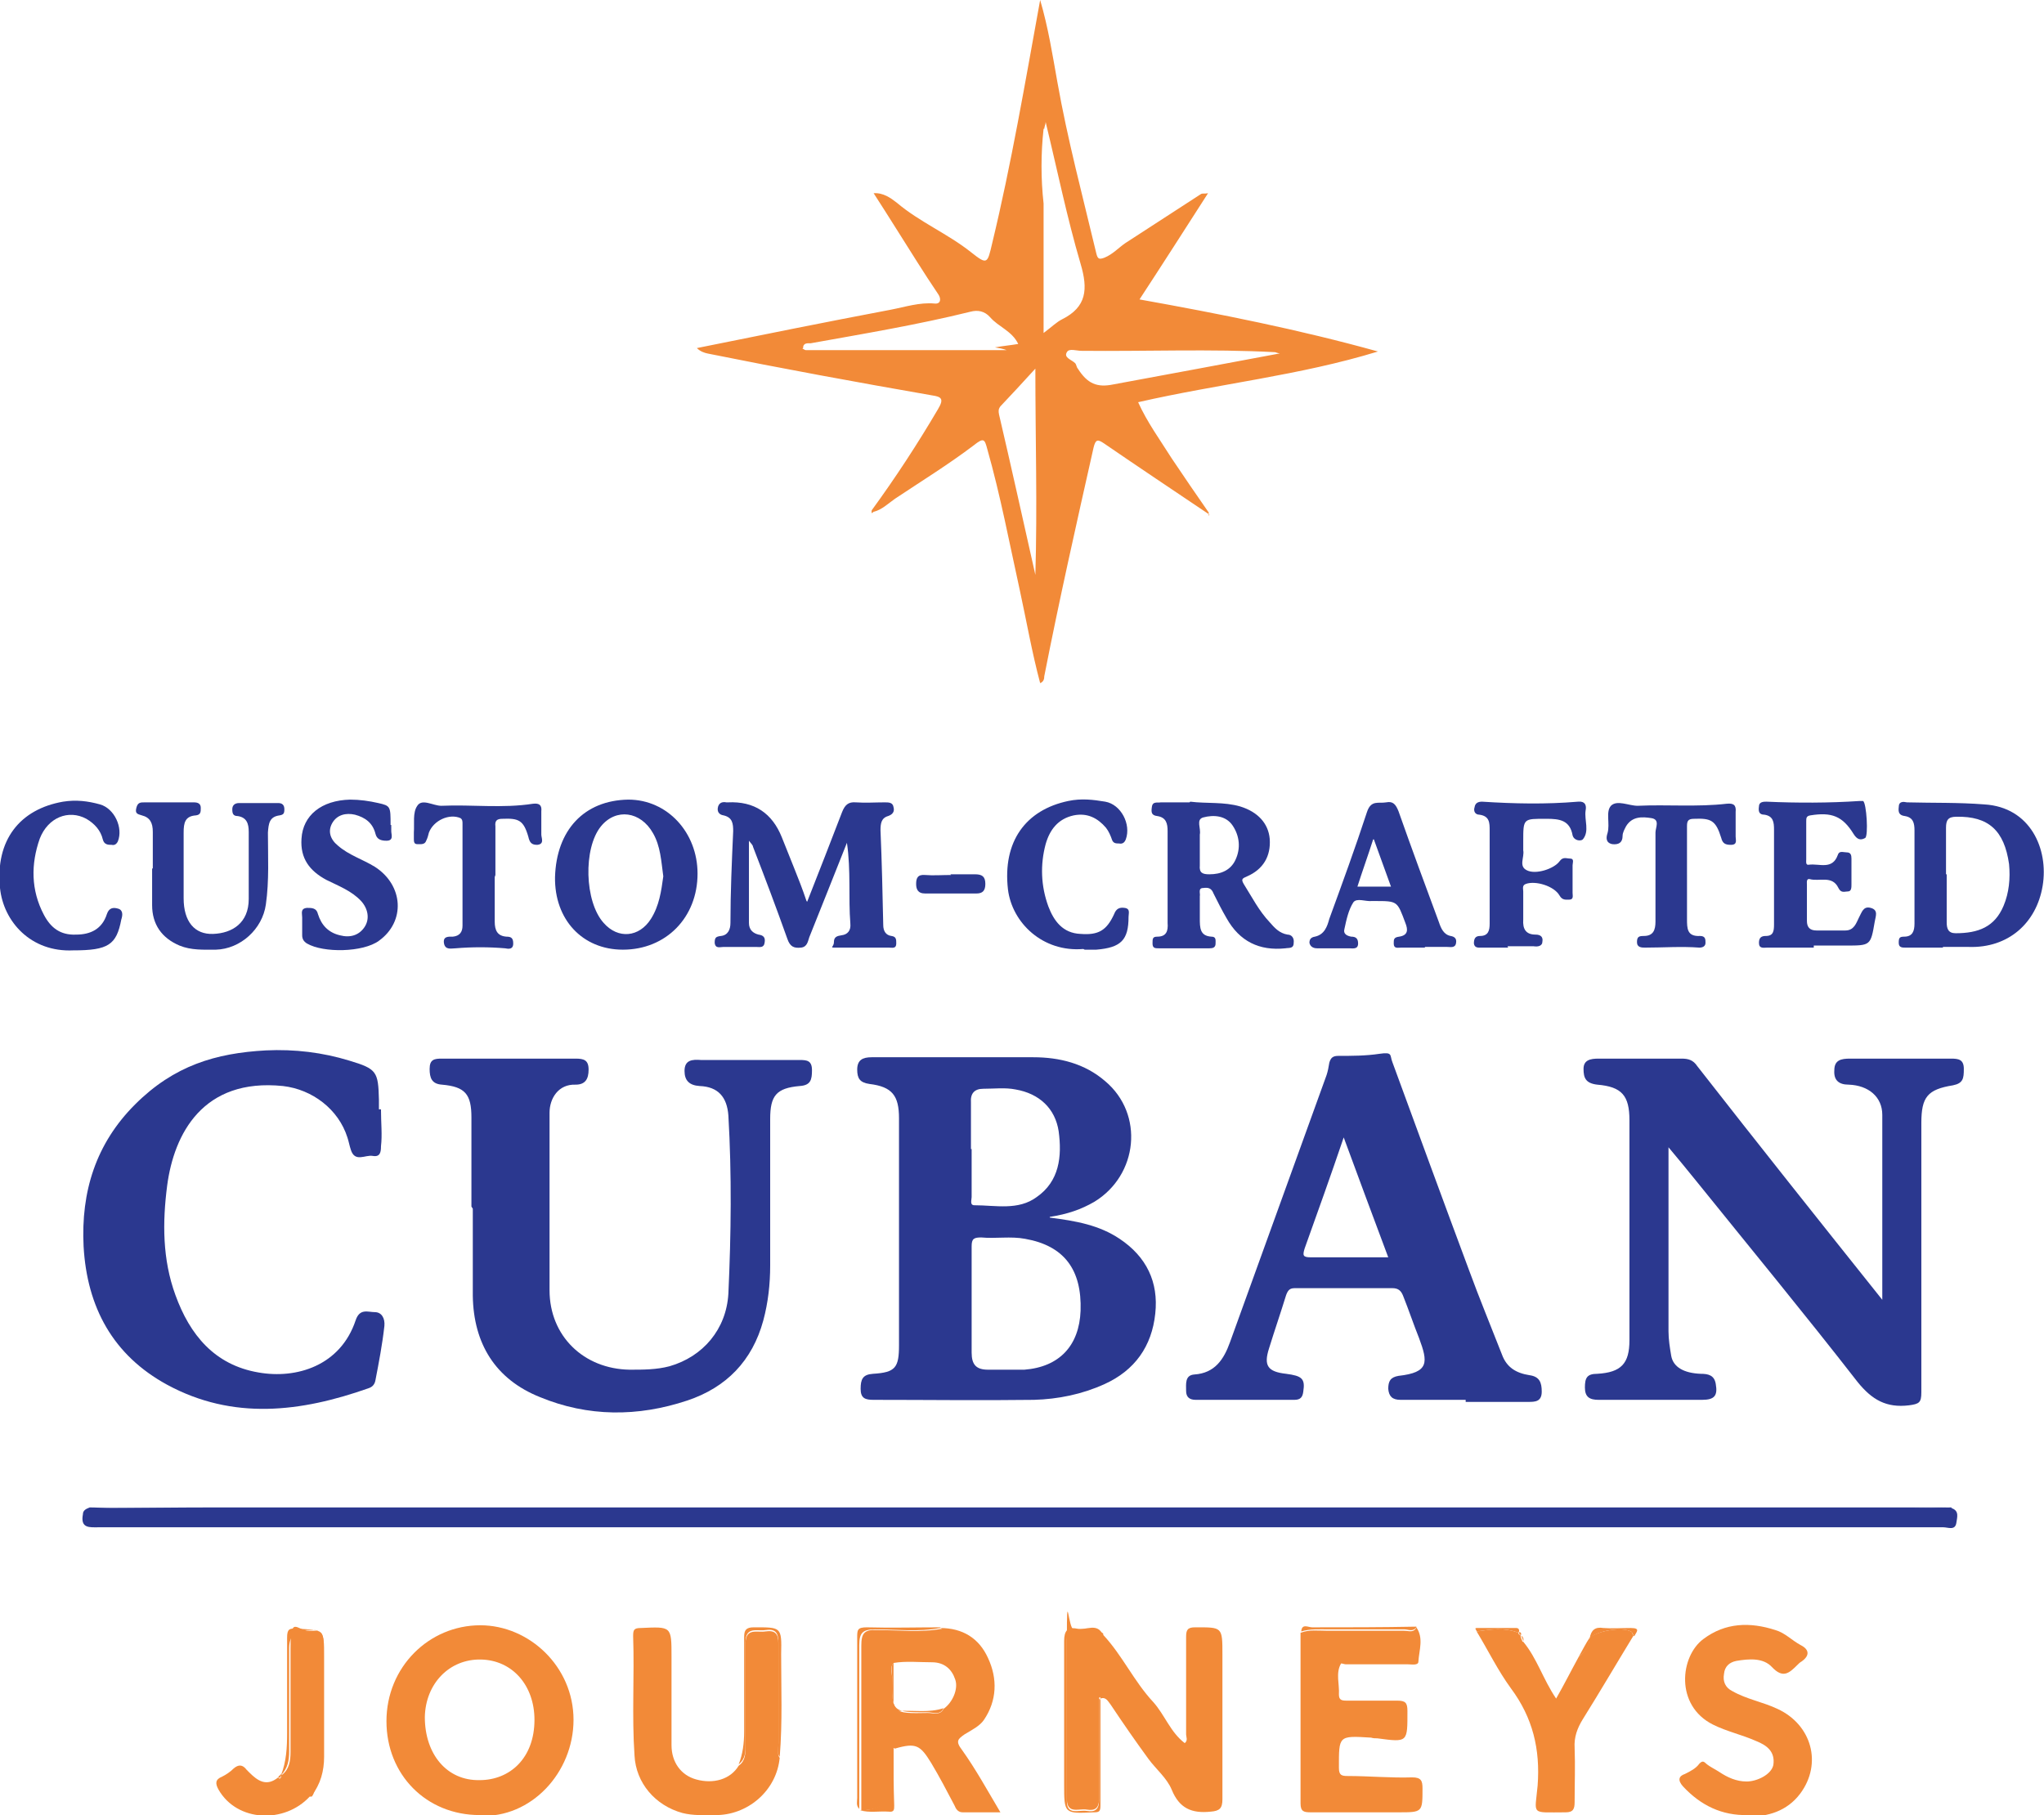 <?xml version="1.0" encoding="UTF-8"?>
<svg id="Capa_1" data-name="Capa 1" xmlns="http://www.w3.org/2000/svg" version="1.1" viewBox="0 0 298.3 264.9">
  <defs>
    <style>
      .cls-1 {
        fill: #2b388f;
      }

      .cls-1, .cls-2 {
        stroke-width: 0px;
      }

      .cls-2 {
        fill: #f28a38;
      }
    </style>
  </defs>
  <path class="cls-2" d="M176.5,75.1c-5.2-3.5-10.3-6.9-15.4-10.4-.9-.6-1.2-.6-1.5.6-2.5,11.1-5,22.2-7.2,33.4,0,.4-.1.8-.6,1-1.2-4.5-2-9.1-3-13.7-1.5-6.8-2.8-13.7-4.7-20.4-.4-1.5-.5-1.8-2-.6-3.7,2.8-7.6,5.2-11.5,7.8-1,.7-1.9,1.6-3.1,1.9,0,0-.2-.1-.3-.2,3.5-4.8,6.7-9.7,9.7-14.8.9-1.5.5-1.8-.9-2-10.9-1.9-21.8-3.9-32.7-6.1-.5-.1-1.1-.3-1.6-.8,9.4-1.9,18.8-3.8,28.3-5.6,2.1-.4,4.2-1.1,6.4-.9.9.1,1-.7.5-1.4-1-1.5-2-3-3-4.6-2.1-3.3-4.2-6.7-6.4-10.1,1.4-.1,2.5.7,3.4,1.4,3.3,2.8,7.4,4.5,10.8,7.2,2.4,1.9,2.4,1.7,3.1-1.3,2.8-11.6,4.8-23.4,7-35.5,1.2,4.1,1.8,8,2.5,11.9,1.5,8.5,3.7,16.7,5.7,25.1.2.8.4.9,1.2.6,1.2-.5,2-1.4,3-2.1,3.7-2.4,7.4-4.8,11.1-7.2.2-.1.5,0,1-.1-3.4,5.3-6.6,10.3-10,15.5,11.7,2.1,23.3,4.4,34.8,7.6-11.4,3.5-23.2,4.7-35,7.4,1.3,2.9,3.2,5.5,4.9,8.2,1.8,2.7,3.6,5.3,5.4,7.9,0,.1,0,.3,0,.5h0s0,0,0,0ZM117.1,50.9c.2,0,.3.2.5.2,9.8,0,19.5,0,29.3,0h0c-.5-.2-1.1-.3-1.7-.4,1.1-.2,2.2-.3,3.4-.5-.9-1.9-2.9-2.5-4.1-3.9-.8-.9-1.8-1.1-2.9-.8-7.7,1.9-15.5,3.2-23.3,4.6-.4,0-1.1-.1-1.1.7h0ZM152.3,18.8c-.4,3.6-.4,7.3,0,10.9v18.9c1.2-.9,1.9-1.6,2.7-2,3.6-1.8,3.8-4.4,2.7-8.1-2-6.8-3.4-13.7-5.1-20.7,0,.4-.2.7-.2,1h0ZM187.2,51.6c-.6,0-.8-.1-1.1-.2-9.4-.5-18.9-.1-28.3-.2-.7,0-1.8-.4-2.1.2-.5.8.7,1.1,1.2,1.6.2.2.2.6.4.8,1.4,2.2,2.8,2.8,5.2,2.3,8.1-1.5,16.2-3,24.7-4.6h0ZM151.1,53.8c-1.9,2.1-3.5,3.8-5.1,5.5-.3.4-.3.7-.2,1.2,1.8,7.7,3.5,15.4,5.3,23.4.3-10.1,0-19.8,0-30.1h0Z"/>
  <path class="cls-1" d="M243.5,167c0,9.4,0,18.3,0,27.3,0,1.2.2,2.4.4,3.6.3,1.6,1.8,2.5,4.3,2.6,1.1,0,2,.2,2.2,1.5.3,1.7-.2,2.3-2,2.3-5,0-10.1,0-15.1,0-1.3,0-2-.4-2-1.8s.3-2,1.8-2c3.5-.2,4.7-1.5,4.7-4.9,0-10.7,0-21.4,0-32.1,0-3.6-1.1-4.9-4.7-5.2-1.7-.2-2-1-2-2.3s1-1.5,2.2-1.5c4,0,8.1,0,12.1,0,1,0,1.7.2,2.3,1.1,8.9,11.4,17.9,22.7,27,34.1,0-9.1,0-18,0-27,0-2.6-2-4.3-4.9-4.4-1.5,0-2.2-.7-2.1-2.1,0-1.5,1-1.7,2.3-1.7,4.9,0,9.8,0,14.7,0,1.1,0,1.9.1,1.9,1.5s-.1,2.1-1.6,2.4c-3.7.6-4.6,1.7-4.6,5.5,0,13.1,0,26.2,0,39.3,0,1.5-.3,1.7-1.8,1.9-3.3.4-5.4-.8-7.5-3.4-7.7-9.9-15.7-19.6-23.6-29.4-1.3-1.6-2.6-3.2-4.2-5.1h0Z"/>
  <path class="cls-1" d="M153.2,177.7c3.9.5,7.2,1.1,10.2,3.1,3.9,2.6,5.7,6.3,5.2,10.9-.5,4.8-3,8.3-7.4,10.3-3.3,1.5-6.8,2.2-10.3,2.3-7.8.1-15.6,0-23.4,0-1.2,0-1.9-.2-1.9-1.6s.3-2.1,1.8-2.2c3.3-.2,3.8-.9,3.8-4.2,0-11,0-22,0-33.1,0-3.3-1-4.6-4.3-5-1.4-.2-1.8-.8-1.8-2.1,0-1.4.8-1.8,2.1-1.8,7.9,0,15.8,0,23.6,0,3.8,0,7.5.9,10.5,3.5,5.7,4.8,4.8,13.7-1.6,17.6-1.9,1.1-3.9,1.8-6.5,2.2h0ZM141.8,189.7h0c0,2.6,0,5.2,0,7.7,0,1.8.7,2.5,2.4,2.5,1.8,0,3.5,0,5.3,0,5.1-.4,8-3.5,8.2-8.6.2-6-2.4-9.5-8.1-10.5-2.1-.4-4.3,0-6.4-.2-1.1,0-1.4.2-1.4,1.3,0,2.6,0,5.3,0,7.9h0ZM141.8,167.7h0c0,2.3,0,4.6,0,7,0,.4-.3,1.2.4,1.2,3.1,0,6.4.8,9.1-1.2,3.3-2.3,3.7-5.9,3.2-9.6-.5-3.3-2.8-5.5-6.3-6.1-1.5-.3-3.1-.1-4.7-.1-1.3,0-1.9.7-1.8,2,0,2.3,0,4.5,0,6.8h0Z"/>
  <path class="cls-1" d="M68.8,176.1v-13c0-3.4-.9-4.5-4.3-4.8-1.5-.1-1.8-1-1.8-2.3,0-1.4.7-1.5,1.8-1.5,6.5,0,13,0,19.5,0,1.2,0,1.9.2,1.9,1.6s-.5,2.2-1.9,2.2c-2.5-.1-3.8,2-3.8,4.1,0,8.6,0,17.2,0,25.9,0,6.7,5,11.5,11.7,11.6,2,0,3.9,0,5.8-.5,4.9-1.4,8.3-5.4,8.6-10.6.4-8.7.5-17.4,0-26-.2-2.7-1.5-4.2-4.2-4.3-1.5-.1-2.2-.8-2.2-2.2,0-1.6,1.1-1.7,2.4-1.6,4.8,0,9.6,0,14.4,0,1.1,0,1.8.1,1.8,1.5s-.2,2.2-1.8,2.3c-3.4.3-4.3,1.4-4.3,4.8,0,7.1,0,14.2,0,21.4,0,2.7-.3,5.4-1,8-1.6,5.9-5.4,9.8-11.1,11.7-7.2,2.4-14.5,2.4-21.5-.5-6.5-2.6-9.7-7.8-9.8-14.8,0-4.2,0-8.4,0-12.7h0Z"/>
  <path class="cls-1" d="M213.9,204.3c-3.2,0-6.3,0-9.5,0-1.2,0-1.7-.5-1.8-1.6,0-1.1.3-1.7,1.5-1.9,4.5-.5,4.3-2,3-5.5-.8-2-1.5-4.1-2.3-6.1-.3-.8-.7-1.2-1.6-1.2-4.7,0-9.5,0-14.2,0-.7,0-1,.2-1.3,1-.8,2.6-1.7,5.2-2.5,7.8-.8,2.5-.2,3.4,2.5,3.7,2.3.3,2.8.7,2.5,2.6-.1.8-.4,1.2-1.3,1.2-4.8,0-9.6,0-14.4,0-.9,0-1.4-.4-1.4-1.3,0-1-.2-2.3,1.2-2.4,3-.2,4.3-2.2,5.2-4.7,4.7-13,9.4-26,14.1-39,.2-.6.3-1.2.4-1.8.2-.7.5-1,1.3-1,2,0,4,0,6-.3s1.5.2,1.9,1.2c3.7,10.1,7.4,20.2,11.2,30.4,1.5,4.1,3.2,8.2,4.8,12.3.7,1.9,2.1,2.7,4,3,1.5.2,1.8,1.1,1.8,2.4,0,1.5-1,1.5-2,1.5-3,0-6,0-9.1,0h0ZM202.6,183.5c-2.2-5.9-4.3-11.5-6.5-17.5-1.9,5.6-3.8,10.9-5.7,16.2-.3,1-.3,1.3.9,1.3,3.7,0,7.4,0,11.3,0h0Z"/>
  <path class="cls-1" d="M55.6,161.9c0,2,.2,3.7,0,5.4,0,.8-.1,1.6-1.2,1.4-1.1-.2-2.6,1-3.2-.9-.2-.6-.3-1.2-.5-1.8-1.3-4.1-5.1-7-9.4-7.5-11.7-1.2-15.9,7-16.9,14.5-.7,5.4-.7,10.8,1.2,16,2.1,5.8,5.7,10.2,12.1,11.3,5.6,1,12-1,14.2-7.6.6-1.8,1.8-1.2,2.8-1.2s1.5.9,1.4,2c-.3,2.7-.8,5.3-1.3,7.9-.1.6-.4,1-1,1.2-9.9,3.5-19.8,4.7-29.4-.5-7.9-4.3-11.7-11.3-12.2-20.2-.4-8,1.8-15,7.5-20.7s11.8-7.5,19.1-7.9c4.2-.2,8.3.3,12.2,1.5,4,1.2,4.2,1.6,4.3,5.7v1.4h0Z"/>
  <path class="cls-1" d="M284.8,220.1c1.2.4.8,1.4.7,2.2-.2,1.1-1.2.6-1.9.6-38.6,0-77.2,0-115.9,0H14.4c-1.3,0-2.7.2-2.3-1.9,0-.6.5-.8,1-1,1.1,0,2.1.1,3.2.1h256.2c4.1,0,8.2,0,12.3-.1h0Z"/>
  <path class="cls-2" d="M70,264.9c-7.8,0-13.6-5.9-13.6-13.7,0-7.9,6.2-14,13.7-14,7.1,0,13.6,6,13.6,13.8,0,7.7-6.2,14.4-13.7,14h0ZM78,251c0-5-3.2-8.7-7.8-8.8-4.6-.1-8.1,3.5-8.2,8.4,0,5.4,3.2,9.3,8,9.2,4.4,0,8-3.2,8-8.8h0Z"/>
  <path class="cls-2" d="M161,238.6c2.8,3,4.5,6.8,7.3,9.8,1.7,1.9,2.5,4.4,4.6,6,.5-.4.2-.9.2-1.3,0-4.7,0-9.4,0-14.2,0-1,.2-1.4,1.3-1.4,4,0,4-.1,4,4,0,7,0,14.1,0,21.1,0,1.3-.4,1.7-1.7,1.8-2.8.3-4.6-.5-5.7-3.2-.7-1.7-2.3-3-3.4-4.5-1.9-2.6-3.7-5.2-5.5-7.9-.4-.5-.7-1.2-1.5-.9,0,0,0-.4-.2-.1,0,0,0,.1,0,.2,0,4.8,0,9.7,0,14.5,0,1.4-.6,1.8-1.8,1.6-1.1-.2-2.8.7-2.9-1.4,0-7.9,0-15.7,0-23.6s.2-1.3,1-1.3c1.5,0,3-.3,4.3.6h0Z"/>
  <path class="cls-2" d="M137.2,237.6c3.3,0,5.7,1.5,7,4.4,1.4,3,1.3,6.2-.6,9-.6.9-1.8,1.5-2.8,2.1-1,.7-1.4,1-.4,2.3,2,2.8,3.7,5.9,5.6,9.1-2,0-3.7,0-5.5,0-.7,0-1-.5-1.2-1-1.1-2.1-2.2-4.2-3.4-6.2-1.6-2.6-2.2-3-5.3-2.1,0,0,0,0-.2-.1,0,0,0,.1,0,.2v4.3c0,3.1-1.5,4.6-4.7,4.6h0s0-.1,0-.1c0-8,0-15.9,0-23.9,0-1.8.4-2.4,2.3-2.3,3.2,0,6.4.4,9.5-.2h0ZM130.4,242.7c-.6.7-.2,1.5-.2,2.2,0,5.2,0,5.2,5.2,5.1.8,0,1.8.4,2.3-.6,1.3-.9,2.2-2.9,1.7-4.3-.5-1.5-1.6-2.5-3.4-2.5-1.9,0-3.8-.2-5.6.1h0Z"/>
  <path class="cls-2" d="M206.7,237.5c1.1,1.6.4,3.3.3,5,0,.6-1,.4-1.5.4-3,0-6,0-9.1,0-.2,0-.7-.2-.7-.1-.8,1.4-.2,3-.3,4.5,0,.8.4.9,1.1.9,2.5,0,4.9,0,7.4,0,1.2,0,1.5.3,1.5,1.5,0,4.6.1,4.6-4.4,4-.3,0-.6,0-.9-.1-4.8-.3-4.7-.3-4.7,4.4,0,1.1.4,1.2,1.3,1.2,3.1,0,6.3.3,9.4.2,1.3,0,1.5.5,1.5,1.6,0,3.5,0,3.5-3.5,3.5s-8.6,0-12.8,0c-1,0-1.5-.1-1.5-1.3,0-8.3,0-16.6,0-24.9,1.3-.5,2.6-.3,4-.3,3.7,0,7.4,0,11.1,0,.6,0,1.3.3,1.7-.3h0Z"/>
  <path class="cls-1" d="M117.8,131.6c1.8-4.6,3.5-8.9,5.1-13.1.4-1,.9-1.5,2-1.4,1.4.1,2.8,0,4.2,0,.6,0,1.2,0,1.3.7.2.7-.2,1.1-.8,1.3-1,.3-1.1,1.1-1.1,2.1.2,4.6.3,9.2.4,13.8,0,.9.4,1.5,1.2,1.6.7.1.7.5.7,1.1,0,.8-.6.6-1.1.6-2.3,0-4.5,0-6.8,0s-1.2.1-1.2-.8c0-.8.5-.9,1.1-1,.9-.1,1.4-.7,1.3-1.7-.3-3.8.1-7.7-.5-11.8-1.9,4.8-3.7,9.3-5.5,13.8-.2.6-.3,1.4-1.2,1.5-1,.1-1.6-.1-2-1.3-1.6-4.5-3.3-9-5-13.4,0-.2-.2-.4-.6-.9,0,4.2,0,8.1,0,12,0,1,.6,1.5,1.4,1.7.7.1,1,.4.9,1.1-.1.9-.7.7-1.3.7-1.6,0-3.2,0-4.7,0-.5,0-1.2.3-1.3-.6,0-.8.2-.9.9-1,1-.1,1.4-.9,1.4-1.9,0-4.5.2-8.9.4-13.4,0-1.1-.1-2-1.4-2.3-.7-.1-1-.6-.8-1.3.2-.6.7-.7,1.2-.6h.2c3.9-.2,6.5,1.6,7.9,5.1.6,1.5,1.2,3,1.8,4.5.6,1.5,1.2,3,1.8,4.8h0Z"/>
  <path class="cls-2" d="M113.8,256.4c-.4,5-4.8,8.6-9.5,8.5-1.6,0-3.1.1-4.7-.3-4-1.1-6.8-4.4-7-8.4-.4-5.8,0-11.6-.2-17.4,0-.9.1-1.2,1.1-1.2,4.5-.2,4.5-.3,4.5,4.2,0,4.3,0,8.6,0,12.9,0,2.5,1.4,4.4,3.6,5,2.5.7,5,0,6.2-2,1-.7,1-1.8,1-2.9,0-5,0-10,0-14.9,0-2.4,1.7-1.6,2.9-1.8,1.4-.2,1.9.3,1.9,1.8,0,4.9,0,9.8,0,14.7,0,.7-.2,1.4.2,2h0Z"/>
  <path class="cls-2" d="M255.1,264.9c-3.8.1-6.9-1.4-9.5-4.2-.8-.9-.6-1.5.3-1.8.8-.4,1.6-.8,2.1-1.5.4-.4.6-.4,1,0,.6.5,1.3.8,1.9,1.2,1.2.8,2.5,1.4,4,1.4s3.6-1,3.9-2.4c.3-2-1-2.9-2.5-3.5-2-.9-4.3-1.4-6.3-2.4-5.6-2.8-4.8-10-1.4-12.5,3.2-2.4,6.8-2.5,10.5-1.3,1.4.4,2.4,1.5,3.7,2.2,1.2.6,1.4,1.5.1,2.4-.2.1-.4.3-.6.5-1.2,1.2-2.1,2-3.7.3-1.3-1.4-3.4-1.2-5.2-.9-1,.2-1.7.8-1.8,1.9-.2,1.1.2,2,1.2,2.5,2.1,1.2,4.5,1.6,6.6,2.6,5,2.3,6.6,8,3.3,12.4-1.9,2.5-4.7,3.4-7.8,3.3h0Z"/>
  <path class="cls-1" d="M283.6,138.3h-5.5c-.5,0-1,0-1-.7s.1-.9.8-.9c1.2,0,1.5-.8,1.5-1.9,0-4.5,0-9.1,0-13.6,0-1.1-.2-1.9-1.4-2.1-.8-.1-1-.5-.9-1.3,0-.9.7-.8,1.2-.7,3.8.1,7.5,0,11.3.3,6.7.4,9.4,6.5,8.5,11.9-.9,5.4-5,9.1-10.8,8.9-1.3,0-2.5,0-3.8,0h0s0,0,0,0ZM284.1,127.6h0v3.4c0,1.2,0,2.4,0,3.6,0,.9.2,1.6,1.3,1.6,3.3,0,5.7-.9,7-4,.8-1.9,1-4,.8-6.1-.7-4.9-3-7-7.7-6.9-1.2,0-1.5.5-1.5,1.6,0,2.3,0,4.5,0,6.8h0Z"/>
  <path class="cls-2" d="M222.3,239.6c2,2.4,2.9,5.5,4.8,8.3,1.2-2.1,2.2-4.1,3.3-6.1.9-.7,1.5-1.6,1.6-2.8h0c1.2-1,4.7-1.6,6-.9.2,0,.2.4.4.6-2.5,4.1-4.9,8.2-7.4,12.2-.8,1.3-1.3,2.6-1.2,4.2.1,2.6,0,5.3,0,7.9,0,1-.2,1.5-1.3,1.5-5.2,0-4.5.5-4.1-3.9.4-5.3-.7-9.9-3.9-14.2-1.9-2.6-3.3-5.5-5-8.3,2-.3,4.1-.6,6.1.2h0c0,0,0-.1,0-.1,0,.2,0,.4.3.4h0c0,.4.2.7.3,1h0Z"/>
  <path class="cls-1" d="M173.7,117c2.4.3,4.9,0,7.3.7,2.6.8,4.1,2.5,4.3,4.7.2,2.6-1,4.5-3.3,5.5-.7.3-.9.4-.5,1.1,1.2,1.9,2.2,3.9,3.8,5.6.7.8,1.4,1.6,2.6,1.8.6,0,1,.5.9,1.2,0,.9-.7.7-1.2.8-3.8.4-6.7-1-8.6-4.4-.7-1.2-1.3-2.4-1.9-3.6-.3-.8-.8-.9-1.5-.8-.8,0-.4.8-.5,1.2,0,1.1,0,2.1,0,3.2,0,1.4,0,2.6,1.7,2.7.7,0,.6.5.6,1,0,.6-.4.7-.9.7-2.5,0-4.9,0-7.4,0-.5,0-.9,0-.9-.7s0-1,.7-1c1.3,0,1.6-.8,1.5-2,0-4.5,0-8.9,0-13.4,0-1.1-.2-2-1.5-2.2-.9-.1-.9-.6-.8-1.3.1-.9.8-.6,1.3-.7,1.4,0,2.8,0,4.2,0h0ZM175.1,123.3c0,1,0,2,0,3-.1,1.1.4,1.3,1.4,1.3,1.7,0,3.1-.6,3.8-2.1.8-1.7.6-3.5-.4-5-1-1.5-2.8-1.6-4.3-1.2-1.1.3-.3,1.6-.5,2.5,0,.5,0,1,0,1.5Z"/>
  <path class="cls-1" d="M90.9,138.6c-5.9,0-10-4.4-9.9-10.6.2-6.8,4.2-11.2,10.7-11.3,5.7,0,10.1,4.8,10.1,10.8,0,6.4-4.6,11.1-10.9,11.1ZM96.8,127.9c-.3-2.2-.4-4.4-1.5-6.3-1.8-3.2-5.4-3.7-7.6-1-2.6,3.2-2.4,11,.4,14.1,2.1,2.4,5.2,2.1,6.9-.6,1.2-1.9,1.5-4,1.8-6.2h0Z"/>
  <path class="cls-1" d="M264.7,138.3h-6.8c-.5,0-1.2.2-1.2-.7,0-.8.4-1,1-1,1.1,0,1.2-.7,1.2-1.7,0-4.6,0-9.2,0-13.8,0-1.1-.1-2-1.4-2.2-.8,0-.9-.5-.8-1.2,0-.7.7-.7,1.1-.7,4.5.2,9.1.2,13.6-.1.2,0,.4,0,.5,0,.5.3.8,5.1.3,5.4-.7.4-1.2.2-1.7-.6-1.6-2.6-3.2-3.2-6.3-2.7-.6.1-.6.4-.6.9,0,1.8,0,3.6,0,5.5,0,.4-.1.9.4.8,1.5-.2,3.4.8,4.2-1.4.2-.7.8-.4,1.3-.4.6,0,.7.4.7.9v3.8c0,.4,0,1-.5,1-.5,0-1,.3-1.4-.5-.9-1.9-2.8-.9-4.2-1.3-.5-.1-.4.5-.4.8,0,1.8,0,3.5,0,5.3,0,.9.4,1.4,1.4,1.4,1.4,0,2.8,0,4.2,0,1.3,0,1.6-1.1,2-1.9.4-.7.6-1.7,1.7-1.4,1.2.3.7,1.3.6,2-.6,3.5-.6,3.5-4.2,3.5h-4.7c0,.1,0,.1,0,.1Z"/>
  <path class="cls-1" d="M22.3,126.7c0-1.8,0-3.5,0-5.3,0-1.3-.4-2.1-1.6-2.4-.7-.2-1-.3-.8-1.1.2-.8.6-.8,1.2-.8,2.4,0,4.8,0,7.2,0,.6,0,1,.2,1,.8,0,.6,0,1-.7,1.1-1.6.1-1.8,1.1-1.8,2.5,0,3.2,0,6.4,0,9.6,0,3.4,1.6,5.3,4.3,5.2,2.8-.1,5.2-1.6,5.2-5.1,0-3.3,0-6.5,0-9.8,0-1.2-.3-2.1-1.6-2.3-.7,0-.8-.4-.8-1,0-.6.4-.9,1-.9,1.9,0,3.8,0,5.7,0,.6,0,.9.3.9.9s-.1.8-.7.9c-1.5.2-1.6,1.2-1.7,2.5,0,3.5.2,7-.3,10.5-.5,3.6-3.7,6.5-7.3,6.6-1.8,0-3.6.1-5.3-.6-2.6-1.1-4-3.1-4-5.9,0-.6,0-1.3,0-1.9v-3.4h0,0Z"/>
  <path class="cls-1" d="M220.1,138.3c-1.3,0-2.5,0-3.8,0-.5,0-1.1.1-1.2-.6,0-.7.2-1.1.9-1.1,1.2,0,1.4-.8,1.4-1.8,0-4.5,0-9.1,0-13.6,0-1.1,0-2.1-1.5-2.3-.6,0-.9-.5-.7-1.1.1-.6.5-.8,1.1-.8,4.7.3,9.3.4,14,0,.1,0,.2,0,.4,0,.8.1.8.8.7,1.3-.2,1.4.6,3-.4,4.2-.3.3-1.3.2-1.5-.6-.4-2.2-1.9-2.4-3.8-2.4-3.4,0-3.4-.1-3.4,3.3,0,.4,0,.9,0,1.3.2,1-.7,2.3.5,2.9,1.3.7,4-.2,4.8-1.3.5-.7,1-.4,1.5-.4.7,0,.4.6.4,1,0,1.3,0,2.6,0,4,0,.4.2,1-.5,1-.5,0-1,.1-1.4-.6-.8-1.4-3.5-2.2-4.9-1.7-.6.2-.4.7-.4,1.1,0,1.4,0,2.8,0,4.1-.1,1.4.4,2.2,1.8,2.2.8,0,1.1.4,1,1,0,.7-.7.8-1.3.7-1.3,0-2.5,0-3.8,0h0s0,0,0,0Z"/>
  <path class="cls-1" d="M207.9,138.3h-3.4c-.5,0-1.1.2-1.1-.6,0-.6,0-.9.8-1,1.3-.2,1.3-1,.9-2-1.2-3.2-1.1-3.2-4.5-3.2s-.2,0-.4,0c-.9.1-2.2-.5-2.7.2-.7,1.1-1,2.5-1.3,3.9-.2.7.4,1,1,1.1.7,0,1,.3,1,1,0,.9-.8.7-1.3.7-1.6,0-3.2,0-4.7,0-.6,0-1-.3-1.1-.8,0-.5.2-.8.8-.9,1.4-.3,1.8-1.5,2.1-2.6,1.9-5.2,3.8-10.4,5.5-15.6.6-1.8,1.7-1.2,2.8-1.4,1-.2,1.4.3,1.8,1.3,1.9,5.4,3.9,10.8,5.9,16.2.3.9.7,1.8,1.7,2,.6.1.9.4.8,1-.1.8-.8.6-1.3.6h-3.2s0,0,0,0ZM200.4,122.5c-.8,2.5-1.6,4.7-2.3,6.9h4.9c-.8-2.2-1.6-4.4-2.5-6.9h0Z"/>
  <path class="cls-1" d="M57.1,120.4c0,.3,0,.6,0,.9,0,.5.4,1.4-.7,1.4-.8,0-1.4-.2-1.6-1-.4-1.6-1.5-2.4-3-2.8-1.3-.3-2.6,0-3.3,1.2-.7,1.2-.3,2.4.8,3.3,1.6,1.4,3.6,2,5.4,3.1,4.2,2.7,4.5,8,.6,10.8-2.3,1.7-8.1,1.8-10.5.4-.5-.3-.7-.7-.7-1.2,0-.9,0-1.8,0-2.6,0-.6-.3-1.3.7-1.4.7,0,1.4,0,1.6.9.5,1.6,1.5,2.7,3.2,3.1,1.5.4,2.8,0,3.6-1.2s.5-2.7-.5-3.8c-1.4-1.5-3.3-2.2-5.1-3.1-2.4-1.3-3.8-3.1-3.6-6,.2-3.4,2.9-5.6,7.1-5.7,1.4,0,2.8.2,4.1.5,1.8.4,1.8.5,1.8,3.2h0Z"/>
  <path class="cls-2" d="M45.2,262.2c-3.7,4-10.6,3.7-13.3-1-.5-.9-.5-1.5.5-1.9.6-.3,1.2-.7,1.7-1.2.7-.6,1.3-.6,1.9.2.1.1.3.3.4.4,1.2,1.2,2.5,2.1,4.2.7,0,0,.2.2.2.2.2-.1.3-.3.2-.6h.2c1-.8,1.2-2,1.2-3.3,0-5,0-10.1,0-15.1s.9-2.6,2.7-2.6.4,0,.6,0c1.2-.1,1.5.5,1.5,1.6,0,3.7,0,7.4,0,11.1,0,3.8.2,7.6-1.5,11.2,0,0,0,0,0,0,0,0-.1.2-.2.3h0Z"/>
  <path class="cls-1" d="M10.7,138.7c-6.2.3-10.2-4.2-10.7-9.1-.7-7,2.9-11.5,9.2-12.6,1.9-.3,3.6-.1,5.4.4,2.1.6,3.4,3.4,2.6,5.4-.2.4-.5.6-.9.5-.5,0-1.1,0-1.3-.8-.3-1.3-1.2-2.3-2.4-3-2.6-1.4-5.6-.2-6.8,2.9-1.3,3.7-1.3,7.5.6,11.1,1,1.9,2.4,3,4.7,2.9,2.1,0,3.8-.8,4.5-3,.3-.9.9-1,1.6-.8.8.2.7,1,.5,1.6-.7,3.7-1.9,4.5-7,4.5h0Z"/>
  <path class="cls-1" d="M246.2,127.5c0,2.2,0,4.4,0,6.6,0,1.4,0,2.6,1.9,2.5.8,0,.8.5.8,1s-.4.7-.9.7c-2.6-.2-5.3,0-7.9,0-.5,0-1.2,0-1.2-.8,0-.8.3-.9,1-.9,1.4,0,1.7-.9,1.7-2.1,0-4.3,0-8.7,0-13,0-.7.7-1.9-.6-2.1-1.3-.2-2.8-.3-3.7,1.2-.2.4-.5.9-.5,1.4,0,1-.6,1.3-1.5,1.2-1-.2-.9-1-.7-1.6.4-1.4-.3-3.1.5-4,.9-.9,2.6,0,3.9,0,4.3-.2,8.7.2,13-.3,1-.1,1.4.2,1.3,1.2,0,1.2,0,2.4,0,3.6,0,.5.3,1.2-.7,1.2-.8,0-1.2-.2-1.4-1-.8-2.6-1.5-2.9-4-2.8-.9,0-1,.4-1,1.1,0,2.4,0,4.8,0,7.2h0Z"/>
  <path class="cls-1" d="M158.1,138.5c-5.9.5-10.4-3.8-11-8.7-.8-7,2.6-11.6,8.8-12.9,1.9-.4,3.6-.2,5.4.1,2.3.4,3.8,3.3,3,5.5-.2.5-.5.7-1,.6-.4,0-.8,0-1-.5-.2-.6-.5-1.3-.9-1.8-1.2-1.4-2.7-2.2-4.7-1.8-2.3.5-3.5,2.1-4.1,4.2-.8,3-.7,6.1.4,9.1.8,2.1,2.1,3.9,4.7,4,2.6.2,3.8-.5,4.9-2.9.3-.8.8-1,1.5-.9.9.1.6.8.6,1.3,0,3.4-1.1,4.5-4.7,4.8-.7,0-1.4,0-1.7,0h0Z"/>
  <path class="cls-1" d="M72.2,127.7c0,2.3,0,4.5,0,6.8,0,1.3.4,2.1,1.7,2.2.7,0,1,.2,1,1,0,.9-.7.8-1.2.7-2.4-.2-4.8-.2-7.2,0-.6,0-1.5.3-1.7-.7-.2-1.1.7-1,1.3-1,1-.1,1.4-.7,1.4-1.6v-14.9c0-.3,0-.6-.3-.8-1.6-.7-3.9.3-4.6,2.1-.1.4-.2.8-.4,1.2-.2.6-.8.5-1.3.5-.5,0-.5-.4-.5-.8,0-.3,0-.6,0-.9.1-1.3-.2-2.9.5-3.9.7-1.1,2.3,0,3.5,0,4.5-.2,8.9.4,13.4-.3.9-.1,1.3.2,1.2,1.1,0,1.1,0,2.3,0,3.4,0,.5.5,1.4-.6,1.5-.8,0-1.1-.3-1.3-1.2-.7-2.4-1.4-2.7-3.8-2.6-.8,0-1.1.3-1,1.1,0,2.4,0,4.9,0,7.4h0Z"/>
  <path class="cls-1" d="M284.8,220.1c-4.1,0-8.2.1-12.3.1H16.3c-1.1,0-2.1,0-3.2-.1,6.2,0,12.3-.1,18.5-.1h251.5c.6,0,1.1,0,1.7.1h0Z"/>
  <path class="cls-1" d="M138.7,127.6c1.2,0,2.4,0,3.6,0,1,0,1.5.3,1.5,1.4,0,1-.4,1.4-1.3,1.4-2.5,0-5,0-7.5,0-1.1,0-1.3-.7-1.3-1.4,0-.8.2-1.4,1.3-1.3,1.2.1,2.5,0,3.8,0h0Z"/>
  <path class="cls-2" d="M45.5,261.8c1.7-3.6,1.5-7.4,1.5-11.2,0-3.7,0-7.4,0-11.1,0-1.1-.3-1.7-1.5-1.6-.2,0-.4,0-.6,0-1.8,0-2.7.9-2.7,2.6,0,5,0,10.1,0,15.1,0,1.3-.2,2.5-1.2,3.5.8-2,.9-4.1.9-6.2,0-4.6,0-9.3,0-13.9,0-1.2.3-1.4,1.4-1.3,4,.2,4,.1,4,4s0,9.8,0,14.7c0,2-.5,4-1.8,5.6h0Z"/>
  <path class="cls-2" d="M113.8,256.4c-.5-.6-.2-1.3-.2-2,0-4.9,0-9.8,0-14.7,0-1.5-.5-2-1.9-1.8-1.2.2-2.9-.6-2.9,1.8,0,5,0,10,0,14.9,0,1.1,0,2.1-1,2.9.6-1.5.8-3.1.8-4.8,0-4.6,0-9.2,0-13.8,0-1,.3-1.4,1.4-1.4,4,0,4.1-.1,4,3.9,0,5,.2,9.9-.2,14.9h0Z"/>
  <path class="cls-2" d="M161,238.6c-1.3-1-2.8-.7-4.3-.6-.8,0-1,.6-1,1.3,0,7.9,0,15.7,0,23.6,0,2.1,1.8,1.2,2.9,1.4,1.2.2,1.8-.2,1.8-1.6,0-4.8,0-9.7,0-14.5s0-.1,0-.2c.2-.3.1.1.2.1,0,5.1,0,10.3,0,15.4,0,.9-.2,1-1,1-4.3.2-4.3.2-4.3-4.1,0-7,0-13.9,0-20.9,0-1.5.5-2.1,1.9-1.8,1.3.3,3-1,3.8,1h0Z"/>
  <path class="cls-2" d="M137.2,237.6c-3.2.6-6.4.2-9.5.2-1.8,0-2.3.5-2.3,2.3,0,8,0,15.9,0,23.9-.5-.5-.3-1.1-.3-1.6,0-7.8,0-15.6,0-23.4,0-1.1,0-1.5,1.4-1.5,3.6.1,7.2,0,10.8,0h0Z"/>
  <path class="cls-2" d="M206.7,237.5c-.5.7-1.2.3-1.7.3-3.7,0-7.4,0-11.1,0-1.3,0-2.7-.1-4,.3.1-1.2,1-.6,1.6-.6,5.1,0,10.2,0,15.2-.1h0Z"/>
  <path class="cls-2" d="M125.5,264.2c3.1,0,4.7-1.5,4.7-4.6v-4.3s0-.1,0-.2c0,0,0,0,.2.1,0,2.8,0,5.5.1,8.3,0,.6,0,1-.8.9-1.4-.1-2.8.2-4.2-.2h0Z"/>
  <path class="cls-2" d="M238.4,238.7c-.1-.2-.2-.5-.4-.6-1.4-.7-4.9-.1-6,1,.2-1.2.8-1.7,2-1.5,1.3.1,2.6,0,4,0,1.5,0,.8.6.5,1.2h0Z"/>
  <path class="cls-2" d="M221.6,238.3c-2-.8-4-.5-6.1-.2,0-.2-.4-.5,0-.5,1.9,0,3.8,0,5.8,0,.4,0,.5.4.3.7h0Z"/>
  <path class="cls-2" d="M232,239c0,1.2-.6,2.1-1.6,2.8.5-.9,1-1.9,1.6-2.8Z"/>
  <path class="cls-2" d="M222.3,239.6c0-.3-.2-.6-.3-.9.3.2.4.5.3.9Z"/>
  <path class="cls-2" d="M41,258.9c.1.2,0,.4-.2.6,0,0-.1-.1-.2-.2.1-.1.3-.2.4-.4h0Z"/>
  <path class="cls-2" d="M45.2,262.2c0,0,.1-.2.2-.3,0,.1,0,.2-.2.3Z"/>
  <path class="cls-2" d="M127.5,74.7l-.3.2c0-.1,0-.3,0-.4.1,0,.2,0,.3.2h0Z"/>
  <path class="cls-2" d="M222,238.6c-.3,0-.3-.2-.3-.4.3,0,.3.2.3.4Z"/>
  <path class="cls-2" d="M176.5,75.2c0,0,.2,0,.3,0,0,0-.2,0-.2,0h0Z"/>
  <path class="cls-2" d="M130.4,242.7c0,2,0,3.9,0,5.9,0,.5-.2,1.2.8,1.1,2.2-.1,4.4.3,6.5-.4-.5,1.1-1.5.6-2.3.6-5.2,0-5.3,0-5.2-5.1,0-.7-.3-1.5.2-2.2h0Z"/>
</svg>
